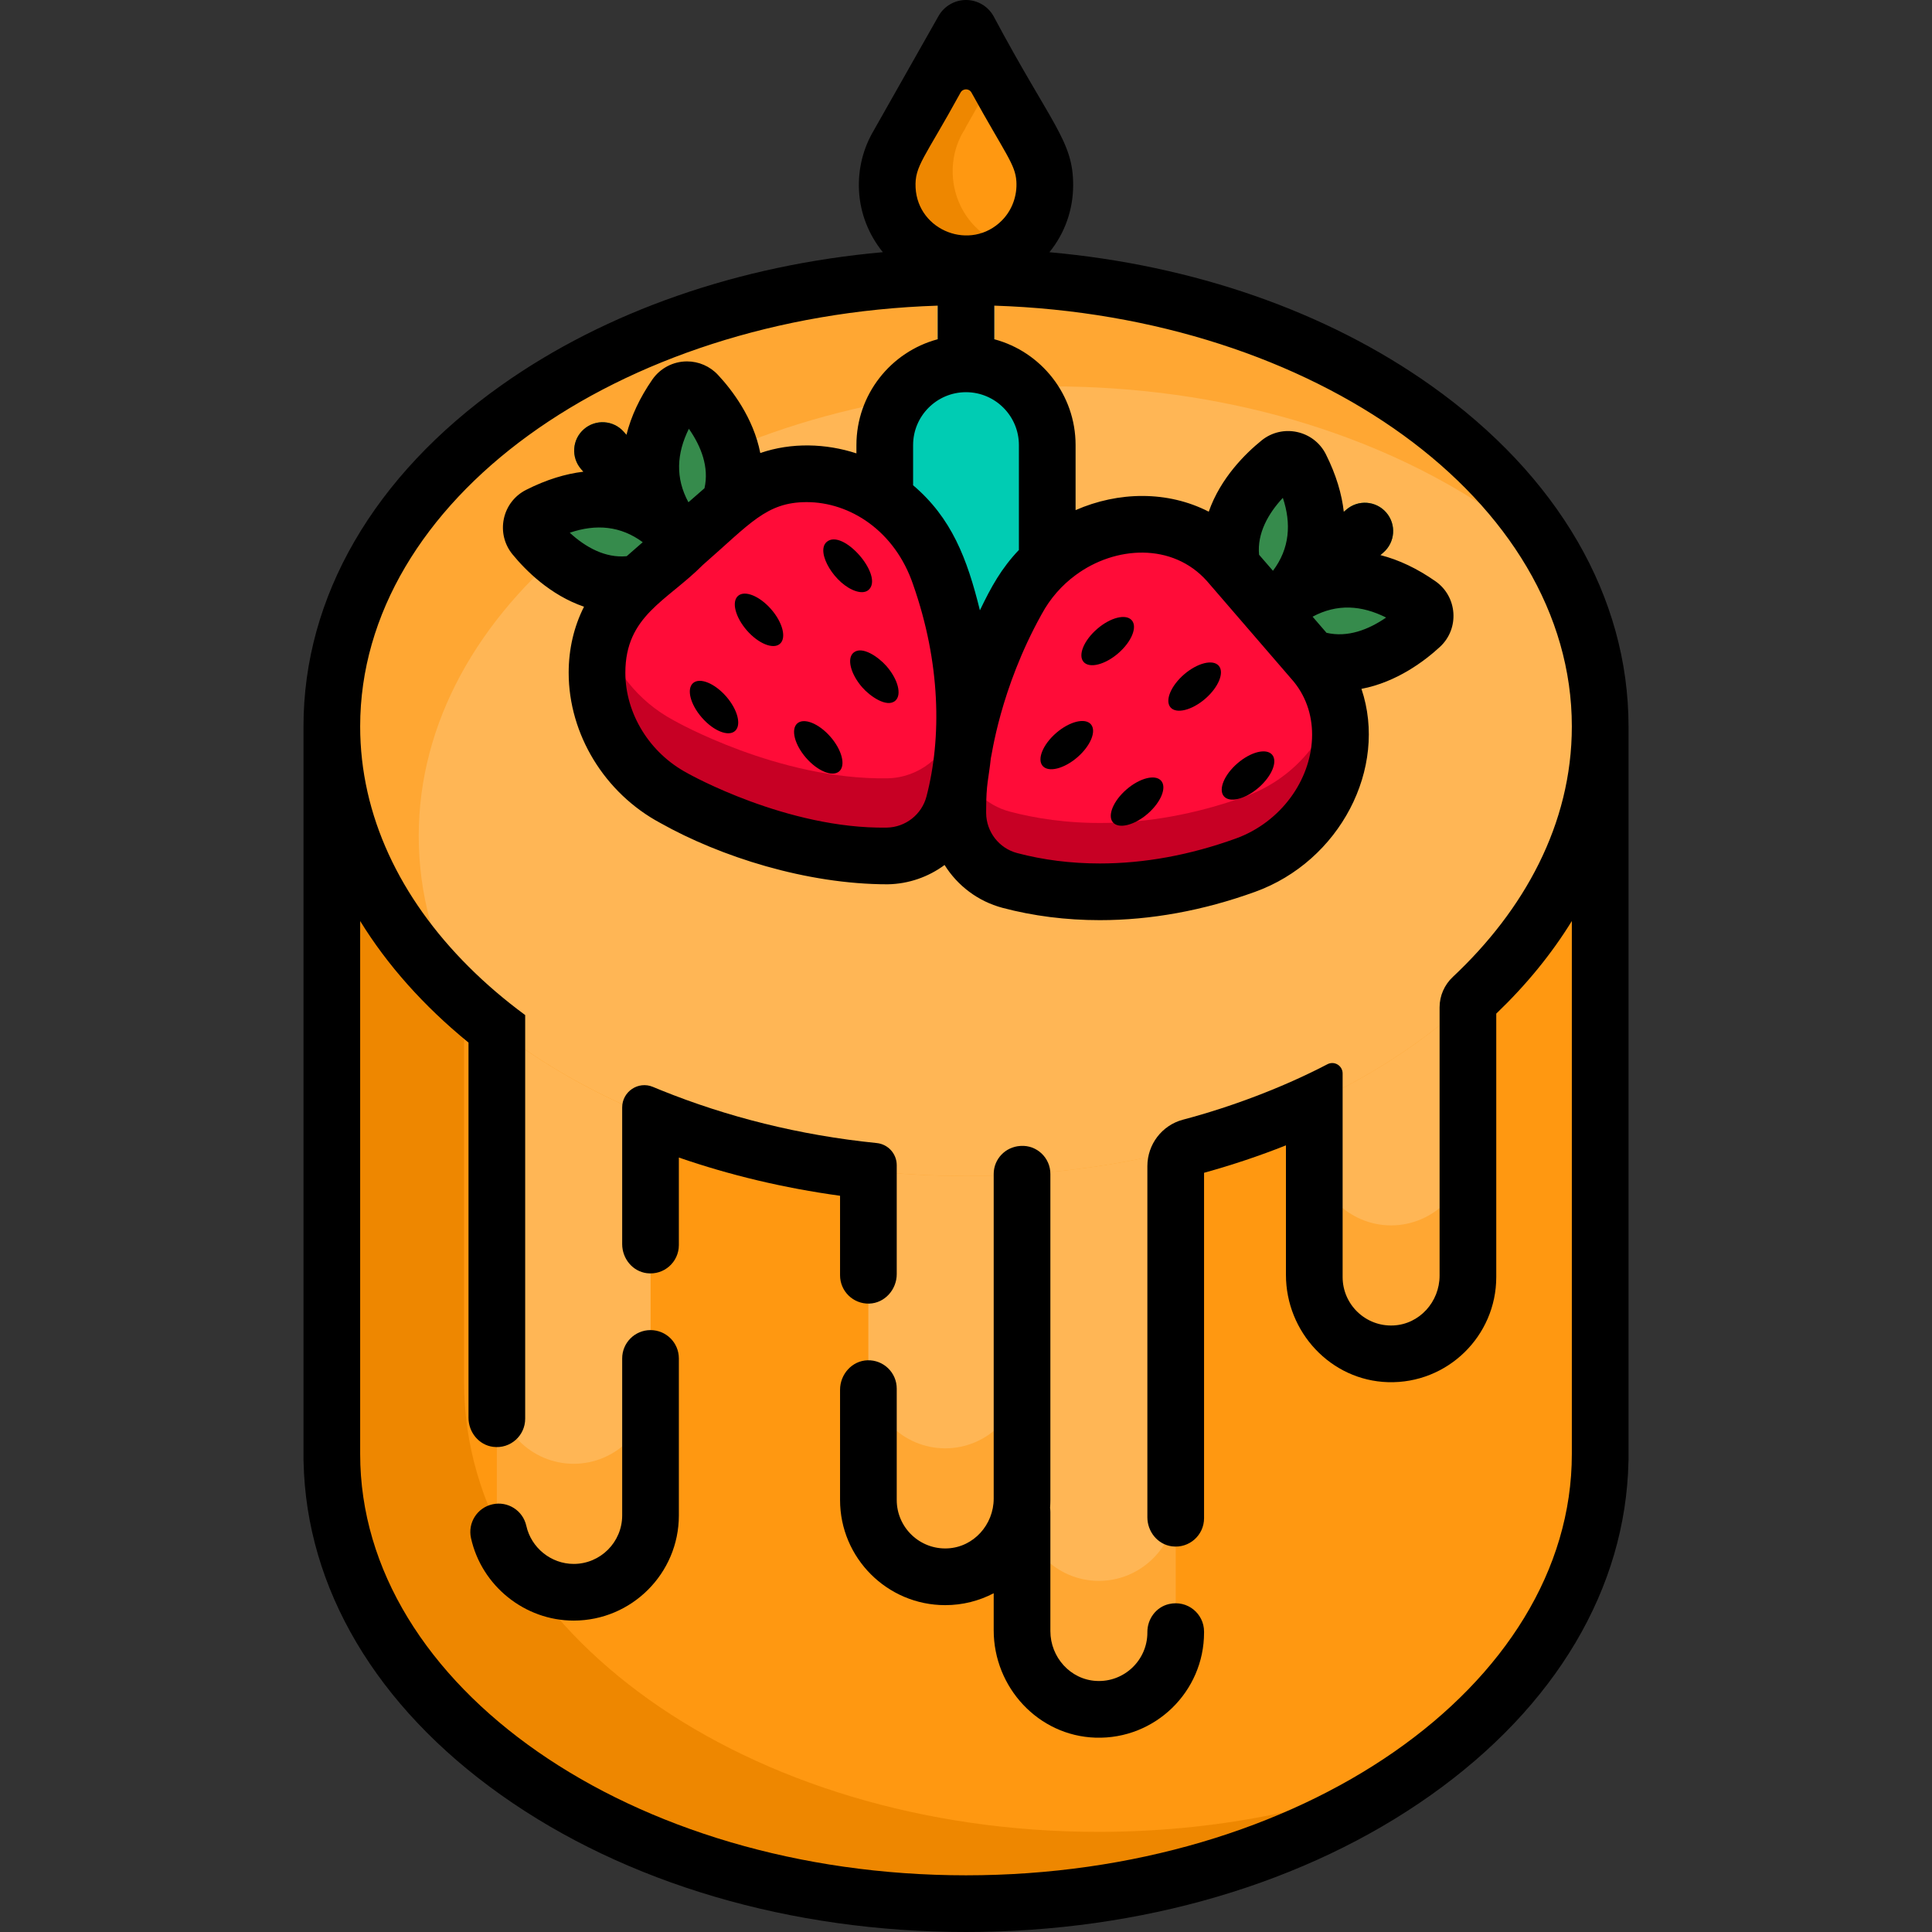 <?xml version="1.0" encoding="iso-8859-1"?>
<!-- Generator: Adobe Illustrator 19.0.0, SVG Export Plug-In . SVG Version: 6.00 Build 0)  -->
<svg version="1.1" id="Capa_1" xmlns="http://www.w3.org/2000/svg" xmlns:xlink="http://www.w3.org/1999/xlink" x="0px" y="0px"
	 viewBox="0 0 512.001 512.001" style="enable-background:new 0 0 512.001 512.001;" xml:space="preserve">
<rect x="0" y="0" width="512.001" height="512.001" fill="#333333" stroke="none"/>
<path style="fill:#EE8700;" d="M424.064,385.345c0,32.936-18.846,62.747-49.318,84.307c-30.402,21.53-72.39,34.838-118.745,34.838
	c-92.819,0-168.063-53.344-168.063-119.145V194.06h336.116L424.064,385.345z"/>
<path style="fill:#FF9811;" d="M424.064,385.345c0,32.936-18.846,62.747-49.318,84.307c-24.644,10.064-53.224,15.812-83.696,15.812
	c-92.819,0-168.063-53.344-168.063-119.145V194.06h301.068L424.064,385.345z"/>
<g>
	<path style="fill:#FFA733;" d="M389.015,265.329v73.101c0,5.598-2.293,10.685-5.978,14.38c-3.695,3.685-8.782,5.978-14.38,5.978
		c-11.195,0-20.358-9.163-20.358-20.358v-46.344C363.87,284.826,377.639,275.763,389.015,265.329z"/>
	<path style="fill:#FFA733;" d="M311.738,304.924l-0.16,1.292v126.425c0,5.598-2.293,10.685-5.978,14.38
		c-3.695,3.685-8.782,5.978-14.38,5.978c-11.206,0-20.368-9.163-20.368-20.358v-35.129c0,11.196-9.163,20.358-20.358,20.358
		c-11.196,0-20.358-9.163-20.358-20.358v-87.261c8.432,0.921,17.074,1.402,25.866,1.402c5.448,0,10.835-0.18,16.152-0.551
		C285.902,310.171,299.16,308.068,311.738,304.924z"/>
	<path style="fill:#FFA733;" d="M424.064,192.508c0,61.936-66.672,112.836-151.911,118.594c-5.317,0.371-10.705,0.551-16.152,0.551
		c-14.049,0-27.698-1.222-40.747-3.535c-2.453-0.431-4.887-0.901-7.3-1.422c-34.468-7.27-64.289-22.161-85.589-41.938
		c-21.6-20.038-34.428-45.083-34.428-72.25c0-60.183,62.927-109.932,144.681-117.994c7.641-0.761,15.451-1.152,23.382-1.152
		c5.448,0,10.835,0.18,16.152,0.551c22.191,1.502,43.13,6.058,61.946,13.078c35.679,13.298,63.798,35.419,78.559,62.276
		C420.018,162.677,424.064,177.257,424.064,192.508z"/>
</g>
<g>
	<path style="fill:#FFB655;" d="M424.064,192.508c0,61.936-66.672,112.836-151.911,118.594c-5.317,0.371-10.705,0.551-16.152,0.551
		c-14.049,0-27.698-1.222-40.747-3.535c-2.453-0.431-4.887-0.901-7.3-1.422c-34.468-7.27-64.289-22.161-85.589-41.938
		c-7.36-13.389-11.396-27.969-11.396-43.21c0-60.183,62.927-109.932,144.681-117.994c7.641-0.761,15.451-1.152,23.382-1.152
		c5.448,0,10.835,0.18,16.152,0.551c22.191,1.502,43.13,6.058,61.946,13.078c21.76,8.111,40.706,19.497,55.527,33.236
		C420.018,162.677,424.064,177.257,424.064,192.508z"/>
	<path style="fill:#FFB655;" d="M389.015,265.329v39.054c0,5.598-2.293,10.685-5.978,14.38c-3.695,3.685-8.782,5.978-14.38,5.978
		c-11.195,0-20.358-9.163-20.358-20.358v-12.297C363.87,284.826,377.639,275.763,389.015,265.329z"/>
	<path style="fill:#FFB655;" d="M311.578,304.964v93.63c0,5.598-2.293,10.685-5.978,14.38c-3.695,3.685-8.782,5.978-14.38,5.978
		c-11.206,0-20.368-9.163-20.368-20.358v-35.129c0,11.196-9.163,20.358-20.358,20.358c-11.196,0-20.358-9.163-20.358-20.358v-53.214
		c8.432,0.921,17.074,1.402,25.866,1.402c5.448,0,10.835-0.18,16.152-0.551C285.842,310.181,299.05,308.088,311.578,304.964z"/>
</g>
<path style="fill:#FFA733;" d="M172.395,295.881v105.717c0,11.206-9.163,20.368-20.368,20.368c-11.196,0-20.358-9.163-20.358-20.368
	V272.659C143.424,281.822,157.153,289.673,172.395,295.881z"/>
<path style="fill:#FFB655;" d="M172.395,295.881v71.669c0,11.206-9.163,20.368-20.368,20.368c-11.196,0-20.358-9.163-20.358-20.368
	v-94.892C143.424,281.822,157.153,289.673,172.395,295.881z"/>
<path style="fill:#AAFFF5;" d="M256.001,102.683c-4.148,0-7.51-3.362-7.51-7.51V60.124c0-4.149,3.363-7.51,7.51-7.51
	c4.149,0,7.51,3.362,7.51,7.51v35.049C263.511,99.322,260.149,102.683,256.001,102.683z"/>
<path style="fill:#368B4C;" d="M376.117,160.193c-6.519-4.566-12.487-6.429-17.735-6.679l8.221-7.09
	c3.134-2.714,3.485-7.45,0.771-10.595c-2.704-3.134-7.45-3.485-10.585-0.771l-8.091,6.99c0.471-5.177-0.531-11.266-4.036-18.275
	c-1.051-2.103-3.795-2.684-5.618-1.212c-6.639,5.377-19.417,18.826-9.043,36.541c0,0.01,0,0.01,0,0.01
	c1.021,1.742,2.253,3.515,3.745,5.327l0.541,0.621c1.532,1.682,3.054,3.134,4.576,4.366c16.072,13.038,31.313,2.303,37.622-3.495
	C378.22,164.339,378.04,161.545,376.117,160.193z"/>
<path style="fill:#00CCB3;" d="M265.514,185.048h-19.026c-6.609,0-12.017-5.408-12.017-12.017v-55.076
	c0-11.841,9.688-21.53,21.53-21.53l0,0c11.841,0,21.53,9.688,21.53,21.53v55.076C277.53,179.64,272.123,185.048,265.514,185.048z"/>
<path style="fill:#C70024;" d="M330.047,229.289c23.383-8.444,32.886-36.898,18.104-54.018l-11.296-13.082l-11.296-13.082
	c-14.783-17.12-44.273-11.842-56.08,10.036c0,0-15.935,27.559-15.65,56.431c0.082,8.336,5.717,15.612,13.774,17.75
	C280.431,236.727,302.448,239.255,330.047,229.289z"/>
<path style="fill:#368B4C;" d="M184.772,104.466c-1.592-1.722-4.386-1.532-5.728,0.401c-4.526,6.549-6.349,12.527-6.569,17.775
	l-7.14-8.181c-2.734-3.124-7.48-3.445-10.605-0.711c-3.124,2.724-3.445,7.47-0.711,10.595l7.03,8.051
	c-5.187-0.441-11.266,0.591-18.245,4.136c-2.103,1.061-2.664,3.805-1.172,5.628c5.418,6.599,18.926,19.297,36.581,8.822
	c1.732-1.021,3.505-2.273,5.317-3.775l0.621-0.541c1.672-1.542,3.114-3.074,4.336-4.606
	C201.425,125.916,190.62,110.745,184.772,104.466z"/>
<path style="fill:#C70024;" d="M248.402,150.538c-8.578-23.334-37.086-32.673-54.121-17.793l-13.017,11.371l-13.017,11.371
	c-17.035,14.881-11.588,44.34,10.358,56.022c0,0,27.65,15.776,56.52,15.325c8.336-0.13,15.579-5.806,17.671-13.876
	C256.127,200.109,258.526,178.078,248.402,150.538z"/>
<path style="fill:#EE8700;" d="M276.889,49.029c0,6.809-3.265,12.868-8.311,16.673c-4.056,3.064-9.263,4.676-14.851,4.086
	c-10.294-1.081-18.055-9.333-18.586-19.677c-0.23-4.576,1.011-8.852,3.295-12.397h-0.03l15.091-26.657
	c1.102-1.943,3.905-1.943,5.007,0l5.137,9.073l9.954,17.584h-0.03C275.668,40.978,276.889,44.853,276.889,49.029z"/>
<path style="fill:#FF9811;" d="M276.889,49.029c0,6.809-3.265,12.868-8.311,16.673c-9.023-2.053-15.592-9.784-16.082-19.257
	c-0.23-4.586,1.011-8.862,3.305-12.397h-0.04l7.881-13.919l9.954,17.584h-0.03C275.668,40.978,276.889,44.853,276.889,49.029z"/>
<g>
	<path style="fill:#FF0C38;" d="M354.046,185.143c-2.974,11.165-11.496,21.4-24.003,25.916c-27.598,9.964-49.609,7.43-62.437,4.026
		c-6.359-1.682-11.216-6.569-13.008-12.648c3.144-24.033,14.881-44.341,14.881-44.341c11.806-21.88,41.297-27.158,56.078-10.034
		l11.296,13.088l11.296,13.078C350.992,177.522,352.935,181.227,354.046,185.143z"/>
	<path style="fill:#FF0C38;" d="M255.199,178.754v0.03c-0.531,5.257-1.422,9.824-2.403,13.599
		c-2.093,8.071-9.333,13.749-17.674,13.879c-28.87,0.451-56.518-15.321-56.518-15.321c-9.754-5.197-16.253-13.909-18.956-23.292
		c1.552-4.967,4.386-9.533,8.602-13.208l13.018-11.366l13.018-11.376c17.034-14.881,45.543-5.538,54.115,17.795
		C252.315,160.138,254.358,169.962,255.199,178.754z"/>
</g>
<path d="M299.941,164.389c-1.542-1.792-5.658-0.771-9.183,2.283c-3.525,3.044-5.137,6.96-3.595,8.742s5.648,0.761,9.173-2.283
	C299.871,170.087,301.474,166.171,299.941,164.389z"/>
<path d="M279.914,194.23c-3.525,3.054-5.137,6.97-3.595,8.752c1.542,1.782,5.648,0.761,9.183-2.283
	c3.525-3.044,5.137-6.96,3.595-8.752C287.554,190.165,283.449,191.186,279.914,194.23z"/>
<path d="M310.206,187.471c1.542,1.782,5.648,0.761,9.183-2.283c3.525-3.044,5.137-6.96,3.595-8.752
	c-1.542-1.782-5.648-0.761-9.183,2.283C310.276,181.773,308.664,185.689,310.206,187.471z"/>
<path d="M298.55,209.201c-3.525,3.044-5.137,6.97-3.595,8.752s5.648,0.761,9.173-2.283c3.525-3.044,5.137-6.96,3.595-8.752
	C306.19,205.135,302.074,206.157,298.55,209.201z"/>
<path d="M333.528,208.751c3.525-3.054,5.137-6.97,3.595-8.752c-1.542-1.782-5.648-0.761-9.173,2.283
	c-3.535,3.044-5.137,6.96-3.595,8.752C325.887,212.816,330.003,211.795,333.528,208.751z"/>
<path d="M194.776,193.73c1.772-1.552,0.731-5.648-2.333-9.163c-3.064-3.505-6.99-5.097-8.772-3.545
	c-1.772,1.552-0.731,5.658,2.343,9.163C189.078,193.7,193.003,195.282,194.776,193.73z"/>
<path d="M222.404,204.414c1.772-1.552,0.731-5.658-2.333-9.163c-3.064-3.515-6.99-5.097-8.772-3.545
	c-1.772,1.552-0.731,5.648,2.343,9.163C216.706,204.374,220.631,205.967,222.404,204.414z"/>
<path d="M206.692,170.618c1.782-1.552,0.731-5.658-2.333-9.163c-3.064-3.515-6.99-5.097-8.762-3.545
	c-1.782,1.552-0.731,5.648,2.333,9.163C200.994,170.578,204.92,172.17,206.692,170.618z"/>
<path d="M226.159,172.991c-1.772,1.542-0.731,5.648,2.343,9.163c1.969,2.285,6.516,5.511,8.762,3.545
	c1.782-1.552,0.731-5.658-2.333-9.163C232.818,174.113,228.416,171.026,226.159,172.991z"/>
<path d="M226.96,156.698c1.302,0.391,2.453,0.3,3.214-0.361c4.197-3.676-6.826-16.456-11.105-12.708
	C216.028,146.294,221.341,155.029,226.96,156.698z"/>
<path d="M379.181,102.133c-27.709-19.647-62.987-31.873-101.072-35.292c4.074-5.024,6.291-11.23,6.291-17.813
	c0-11.734-5.671-15.834-21.119-44.782C261.799,1.622,259.005,0,256.001,0s-5.798,1.622-7.28,4.246l-16.853,29.771
	c-0.06,0.1-0.11,0.21-0.17,0.31c-2.944,4.867-4.346,10.434-4.056,16.162c0.314,6.151,2.642,11.813,6.324,16.344
	c-38.112,3.41-73.417,15.639-101.145,35.299c-33.787,23.943-52.393,56.048-52.393,90.375v194.45c0,0.12,0,0.25,0.02,0.371
	c-0.01,0.01-0.01,0.03,0,0.04c0.711,33.557,19.247,64.88,52.373,88.353c33.006,23.402,76.746,36.28,123.181,36.28
	s90.175-12.878,123.181-36.28c33.126-23.473,51.662-54.796,52.373-88.353c0.01-0.01,0.01-0.03,0-0.04
	c0.02-0.12,0.02-0.25,0.02-0.371v-194.45C431.574,158.18,412.968,126.076,379.181,102.133z M254.555,24.538
	c0.627-1.143,2.269-1.146,2.899-0.004c9.023,16.353,11.584,18.969,11.892,23.469c0.263,3.852-1.125,7.704-3.848,10.439
	c-8.2,8.238-22.267,2.772-22.856-8.712C242.357,43.95,244.933,42.087,254.555,24.538z M342.821,180.601
	c7.203,8.778,6.051,21.432-0.751,30.693c-3.565,4.867-8.622,8.782-14.57,10.925c-12.127,4.386-24.254,6.609-36.03,6.609
	c-7.651,0-15.041-0.931-21.94-2.764c-4.777-1.262-8.141-5.608-8.191-10.575v-0.681c0-7.317,0.666-8.352,1.242-13.859
	c0.215-0.432,2.387-18.22,13.399-38.053c0.04-0.06,0.08-0.12,0.11-0.19c2.213-4.106,5.307-7.611,8.952-10.294
	c10.453-7.749,25.686-8.683,34.838,1.602C331.326,167.271,342.614,180.337,342.821,180.601z M339.967,131.934
	c2.286,6.817,1.818,13.454-2.624,19.327l-3.675-4.246C333.124,141.337,336.099,136.084,339.967,131.934z M270.02,145.743
	c-4.65,4.888-7.331,9.745-10.334,16.002c-3.395-13.787-7.526-24.501-17.705-33.146v-10.645c0-7.731,6.289-14.019,14.019-14.019
	c7.731,0,14.019,6.289,14.019,14.019V145.743z M186.204,149.769c0.02-0.01,0.03-0.02,0.04-0.04
	c12.581-10.979,16.854-16.663,27.538-16.663c11.416,0,23.356,7.558,28.199,21.84c7.31,20.804,7.595,40.669,3.545,56.168
	c-1.242,4.777-5.568,8.171-10.525,8.251c-26.427,0.411-52.423-14.2-52.673-14.34c-0.06-0.04-0.13-0.07-0.19-0.11
	c-9.974-5.307-16.413-15.742-16.413-26.597C165.725,163.178,176.685,159.317,186.204,149.769z M150.995,141.177
	c7.022-2.389,13.528-1.784,19.337,2.513l-4.246,3.705C160.415,147.946,155.167,145.027,150.995,141.177z M182.559,113.629
	c3.254,4.656,5.404,10.179,4.136,15.762l-4.256,3.715C178.947,126.671,179.307,120.189,182.559,113.629z M351.784,282.033
	c-11.863,6.199-25.747,11.398-38.334,14.709c-5.548,1.492-9.383,6.559-9.383,12.307v93.049c0,3.821,2.748,7.226,6.539,7.702
	c4.582,0.574,8.482-2.989,8.482-7.451v-91.547c7.45-2.063,14.7-4.486,21.7-7.27v34.308c0,15.171,11.876,27.999,27.038,28.449
	c15.752,0.461,28.7-12.207,28.7-27.859v-69.807c7.991-7.651,14.7-15.882,20.028-24.544v141.266
	c0,61.555-72.03,111.635-160.553,111.635S95.448,446.901,95.448,385.345V244.079c7.16,11.636,16.793,22.481,28.71,32.215v99.438
	c0,3.821,2.748,7.227,6.539,7.702c4.582,0.574,8.482-2.989,8.482-7.451V269.004c-5.448-4.016-10.475-8.312-15.021-12.858
	c-18.095-18.065-28.71-40.005-28.71-63.638c0-59.805,67.992-108.772,153.042-111.509v8.907c-12.387,3.315-21.53,14.63-21.53,28.049
	v2.193c-8.064-2.631-17.195-2.943-25.475-0.09c-1.833-9.373-7.55-16.783-11.216-20.709c-2.103-2.273-5.097-3.575-8.191-3.575
	c-3.685,0-7.12,1.802-9.213,4.827c-3.335,4.827-5.628,9.723-6.849,14.64l-0.681-0.781c-2.734-3.124-7.48-3.445-10.605-0.711
	c-3.124,2.724-3.445,7.47-0.711,10.595l0.581,0.661c-4.686,0.561-9.774,2.073-15.201,4.827c-3.034,1.542-5.177,4.336-5.878,7.671
	c-0.701,3.345,0.14,6.779,2.303,9.413c3.445,4.206,9.974,10.795,18.946,13.869c-2.664,5.257-4.066,11.196-4.066,17.494
	c0,16.303,9.523,31.914,24.284,39.815c15.856,8.912,38.722,16.253,60.254,16.253c5.568-0.09,10.815-1.963,15.081-5.117
	c3.415,5.468,8.832,9.623,15.351,11.356c8.161,2.163,16.843,3.265,25.796,3.265c13.519,0,27.358-2.524,41.127-7.5
	c22.469-8.115,35.284-32.758,28.199-53.795c9.393-1.782,16.823-7.46,20.769-11.095c5.303-4.866,4.665-13.361-1.142-17.414
	c-4.807-3.365-9.693-5.688-14.6-6.94l0.781-0.681c3.134-2.714,3.485-7.45,0.771-10.595c-2.704-3.134-7.45-3.485-10.585-0.771
	l-0.671,0.571c-0.531-4.697-2.013-9.774-4.737-15.221c-3.192-6.384-11.523-8.187-17.064-3.675
	c-4.216,3.415-10.855,9.904-13.989,18.866c-10.89-5.59-23.949-5.381-35.289-0.411v-17.234c0-13.419-9.143-24.734-21.53-28.049
	v-8.907c85.05,2.737,153.042,51.705,153.042,111.509c0,26.007-12.775,48.783-31.514,66.362c-2.243,2.093-3.535,5.007-3.535,8.081
	v71.109c0,6.92-5.307,12.868-12.217,13.198c-7.37,0.36-13.479-5.528-13.479-12.828v-53.955
	C355.809,282.417,353.626,281.071,351.784,282.033z M347.848,163.428c6.474-3.465,12.953-3.056,19.487,0.23
	c-4.703,3.239-10.185,5.334-15.792,4.046L347.848,163.428z"/>
<path d="M222.624,337.96c0,4.216,3.465,7.621,7.721,7.51c4.116-0.12,7.3-3.705,7.3-7.821v-28.86c0-3.024-2.283-5.558-5.297-5.868
	c-20.591-2.079-39.738-6.962-57.169-13.999c-0.721-0.29-1.432-0.581-2.143-0.881c-3.875-1.632-8.151,1.242-8.151,5.448v36.22
	c0,3.815,2.744,7.22,6.529,7.701c4.586,0.581,8.492-2.984,8.492-7.45v-23.202c13.529,4.686,27.859,8.091,42.719,10.134
	L222.624,337.96L222.624,337.96z"/>
<path d="M304.067,432.641c0,7.31-6.128,13.208-13.509,12.828c-6.9-0.35-12.197-6.299-12.197-13.208v-31.554
	c0-0.37-0.03-0.731-0.08-1.091c0.05-0.691,0.08-1.392,0.08-2.103v-86.41c0-4.276-3.595-7.691-7.851-7.42c-0.05,0-0.1,0.01-0.15,0.01
	c-3.935,0.25-7.02,3.475-7.02,7.42v86.029c0,6.91-5.307,12.868-12.217,13.198c-7.37,0.361-13.479-5.538-13.479-12.828v-29.511
	c0-4.236-3.495-7.641-7.751-7.51c-4.106,0.13-7.27,3.715-7.27,7.821v29.201c0,15.361,12.497,27.869,27.869,27.869
	c4.636,0,9.002-1.142,12.848-3.154v9.814c0,15.161,11.856,27.999,27.017,28.46c15.752,0.481,28.73-12.197,28.73-27.859v-0.25
	c0-4.727-4.376-8.442-9.303-7.3c-3.385,0.781-5.718,3.915-5.718,7.4L304.067,432.641L304.067,432.641z"/>
<path d="M172.395,352.49c-4.146,0-7.51,3.355-7.51,7.51v41.598c0,7.09-5.768,12.858-12.848,12.858
	c-5.978,0-11.256-4.246-12.557-10.094c-0.901-4.056-4.907-6.609-8.952-5.708c-4.056,0.891-6.609,4.907-5.708,8.952
	c2.804,12.668,14.25,21.87,27.208,21.87c15.371,0,27.879-12.507,27.879-27.879V360C179.905,355.844,176.54,352.49,172.395,352.49z"
	/>
<g>
</g>
<g>
</g>
<g>
</g>
<g>
</g>
<g>
</g>
<g>
</g>
<g>
</g>
<g>
</g>
<g>
</g>
<g>
</g>
<g>
</g>
<g>
</g>
<g>
</g>
<g>
</g>
<g>
</g>
</svg>
